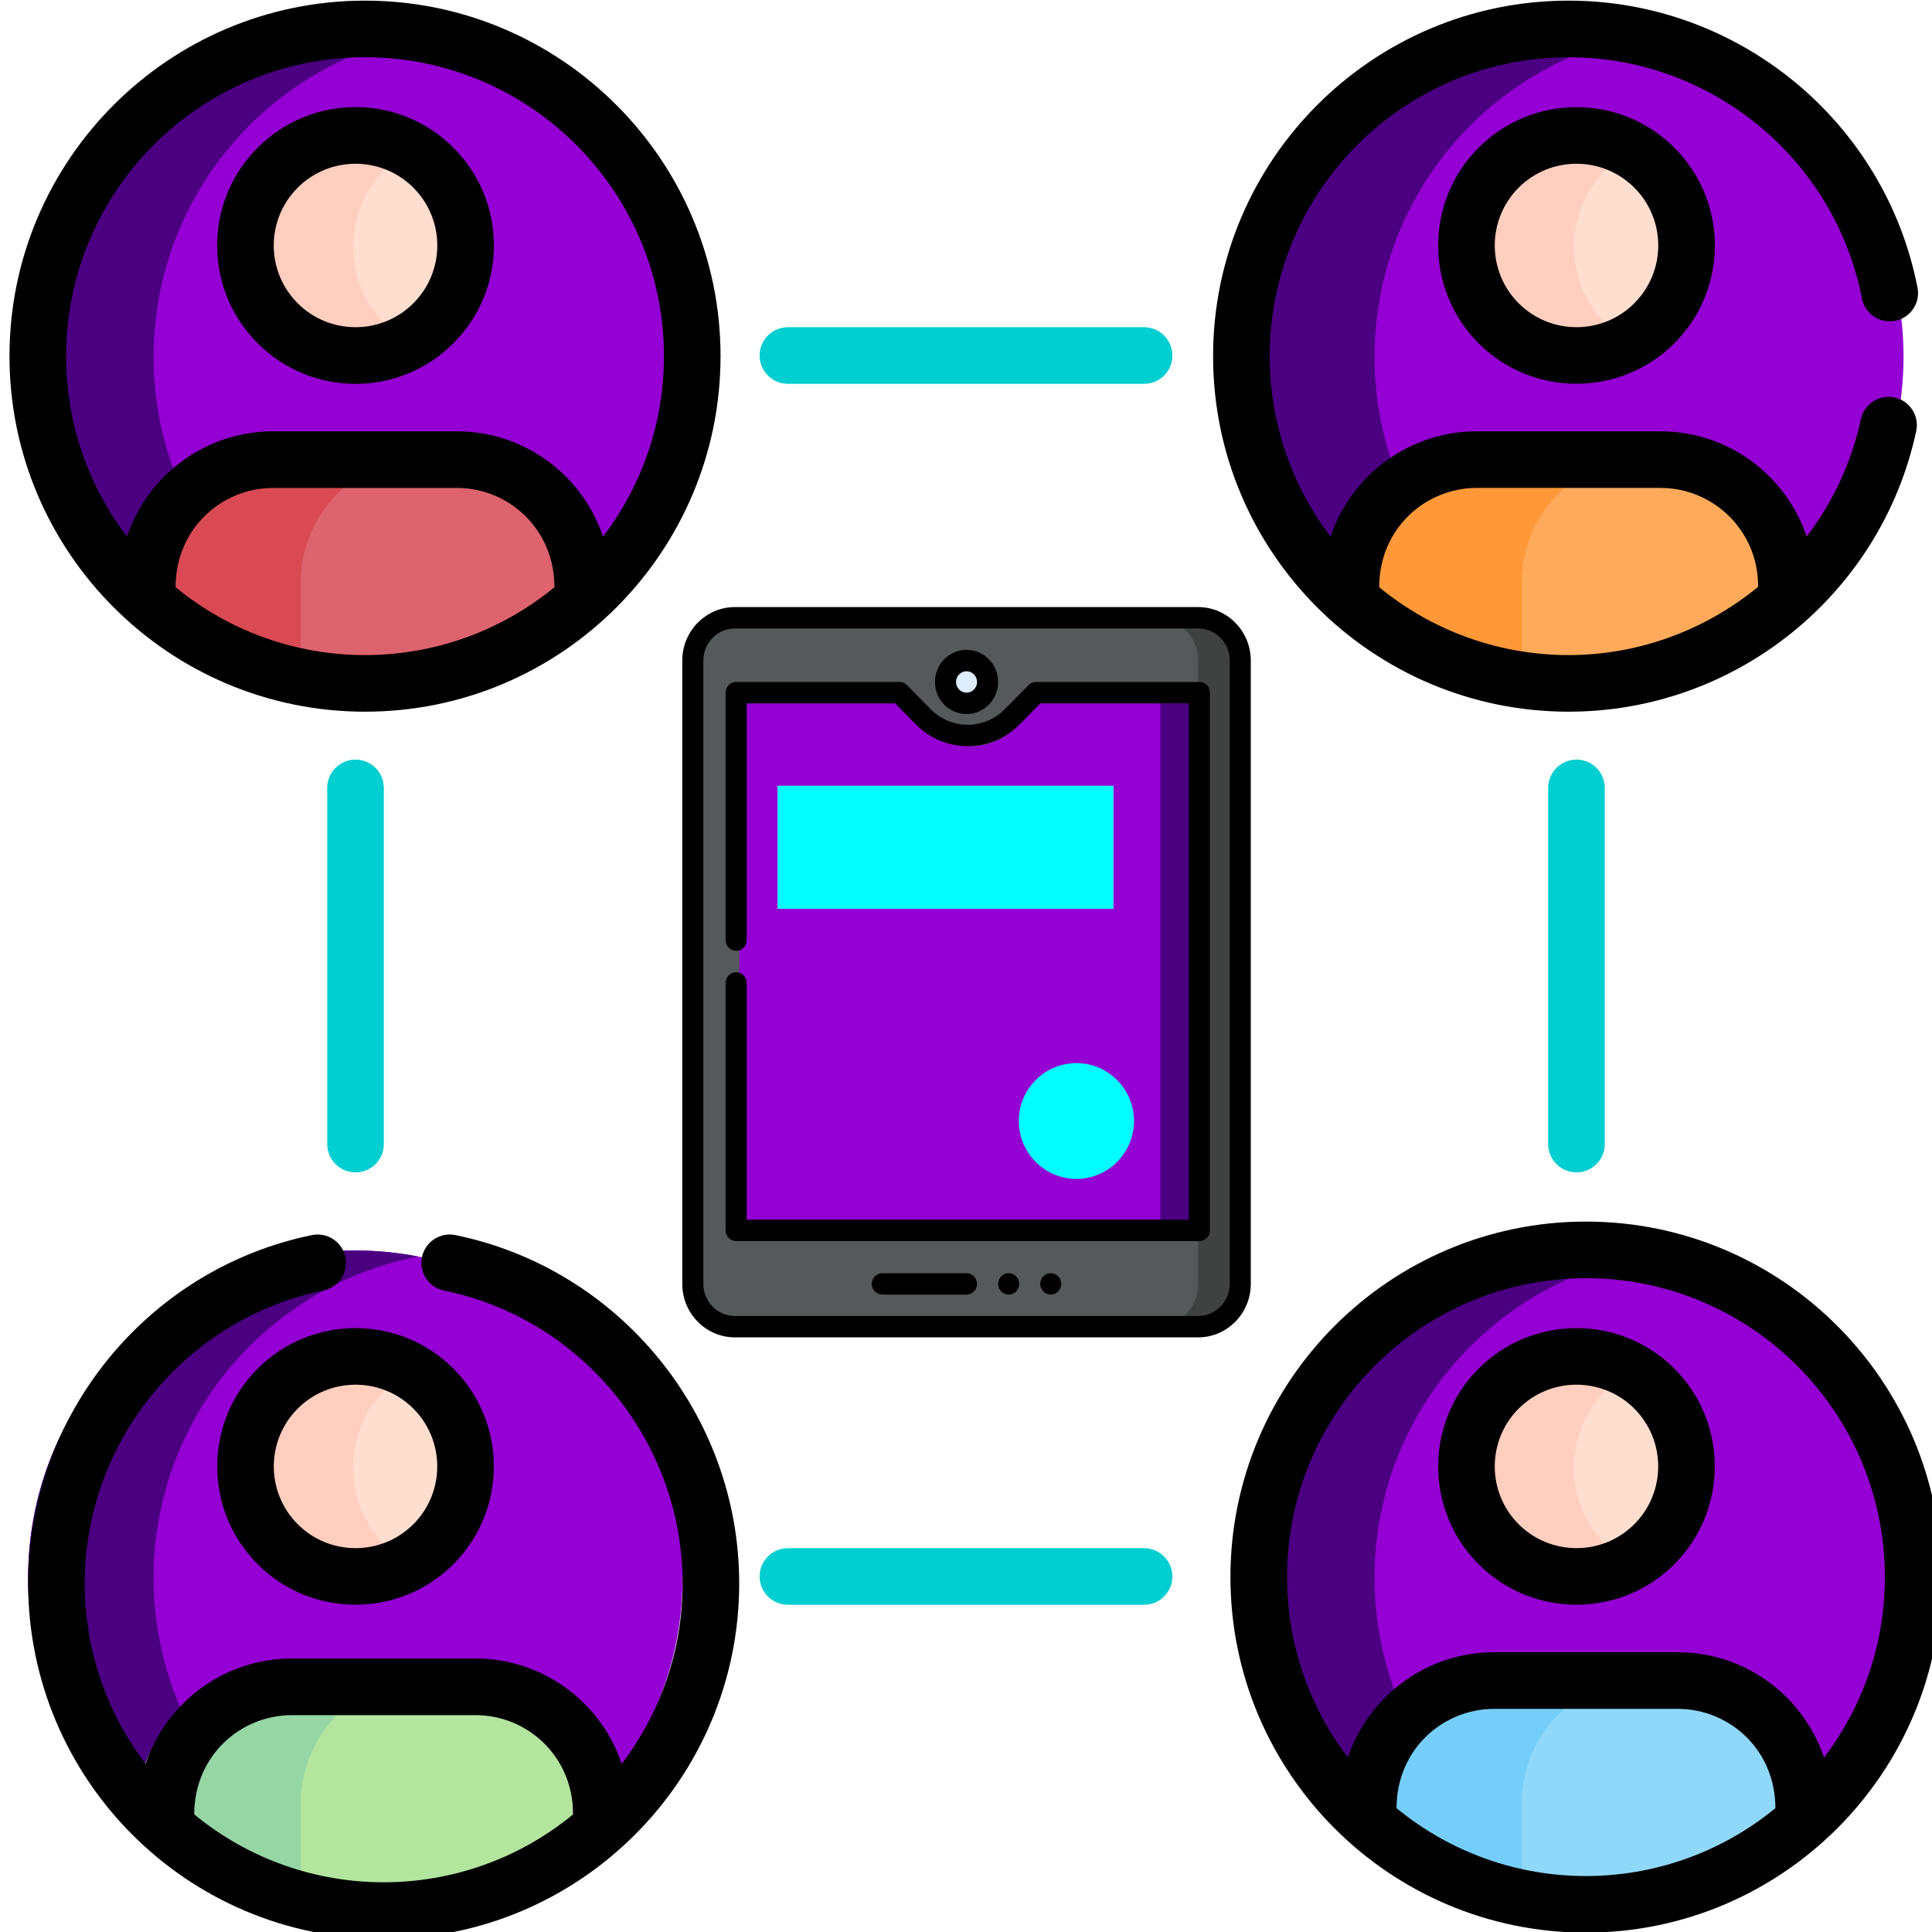 <?xml version="1.0" encoding="UTF-8" standalone="no"?>
<svg
   xmlns:dc="http://purl.org/dc/elements/1.1/"
   xmlns:cc="http://creativecommons.org/ns#"
   xmlns:rdf="http://www.w3.org/1999/02/22-rdf-syntax-ns#"
   xmlns:svg="http://www.w3.org/2000/svg"
   xmlns="http://www.w3.org/2000/svg"
   xmlns:sodipodi="http://sodipodi.sourceforge.net/DTD/sodipodi-0.dtd"
   xmlns:inkscape="http://www.inkscape.org/namespaces/inkscape"
   id="Capa_1"
   enable-background="new 0 0 511.999 511.999"
   height="512"
   viewBox="0 0 511.999 511.999"
   width="512"
   version="1.1"
   sodipodi:docname="eqquipe.svg"
   inkscape:version="0.92.3 (2405546, 2018-03-11)">
  <defs
     id="defs99" />
  <sodipodi:namedview
     pagecolor="#ffffff"
     bordercolor="#666666"
     borderopacity="1"
     objecttolerance="10"
     gridtolerance="10"
     guidetolerance="10"
     inkscape:pageopacity="0"
     inkscape:pageshadow="2"
     inkscape:window-width="1440"
     inkscape:window-height="858"
     id="namedview97"
     showgrid="false"
     inkscape:zoom="0.4609375"
     inkscape:cx="-165.9661"
     inkscape:cy="256"
     inkscape:window-x="-11"
     inkscape:window-y="-11"
     inkscape:window-maximized="1"
     inkscape:current-layer="Capa_1" />
  <g
     id="g94">
    <g
       id="g62">
      <path
         d="m360.035 159.278 5.463-3.66h105l4.942 3.66c17.802-15.882 29.016-38.993 29.016-64.727 0-47.893-38.825-86.718-86.718-86.718s-86.718 38.825-86.718 86.718c0 25.734 11.213 48.845 29.015 64.727z"
         id="path2"
         fill="#3f6d8e"
         style="fill:#9400d3" />
      <g
         id="g6">
        <path
           d="m364.27 94.551c0-42.206 30.155-77.364 70.093-85.12-5.381-1.045-10.938-1.599-16.625-1.599-47.893 0-86.718 38.825-86.718 86.718 0 25.734 11.213 48.845 29.015 64.727l5.463-3.66h23.937c-15.551-15.672-25.165-37.243-25.165-61.066z"
           id="path4"
           fill="#365e7d"
           style="fill:#4b0082" />
      </g>
      <circle
         cx="417.738"
         cy="65.384"
         r="29.167"
         id="circle10"
         fill="#ffdecf" />
      <path
         d="m425.649 86.008c-11.39-11.39-11.39-29.858 0-41.248 1.937-1.936 4.081-3.535 6.356-4.813-11.112-6.24-25.438-4.641-34.892 4.813-11.39 11.39-11.39 29.858 0 41.248 9.454 9.454 23.78 11.053 34.892 4.813-2.275-1.278-4.419-2.877-6.356-4.813z"
         id="path12"
         fill="#ffcebe" />
      <path
         d="m442.082 121.968c-10.318 0-40.27 0-48.688 0-18.424 0-33.359 14.935-33.359 33.359v3.951c15.329 13.675 35.543 21.991 57.703 21.991 22.159 0 42.373-8.316 57.703-21.991v-3.951c0-18.424-14.936-33.359-33.359-33.359z"
         id="path14"
         fill="#ffaa5b" />
      <path
         d="m403.285 154.327c0-15.623 10.741-28.732 25.24-32.359-12.864 0-29.25 0-35.131 0-18.423 0-33.359 14.935-33.359 33.359v3.951c11.921 10.635 26.803 18.006 43.25 20.768z"
         id="path16"
         fill="#ff9838" />
      <path
         d="m36.472 159.278 5.463-3.66h105l4.942 3.66c17.802-15.882 29.016-38.993 29.016-64.727 0-47.893-38.825-86.718-86.718-86.718s-86.718 38.825-86.718 86.718c0 25.734 11.213 48.845 29.015 64.727z"
         id="path18"
         fill="#3f6d8e"
         style="fill:#9400d3;fill-opacity:1" />
      <g
         id="g22">
        <path
           d="m40.707 94.551c0-42.206 30.155-77.364 70.093-85.12-5.381-1.045-10.938-1.599-16.625-1.599-47.893 0-86.718 38.825-86.718 86.718 0 25.734 11.213 48.845 29.015 64.727l5.463-3.66h23.937c-15.551-15.672-25.165-37.243-25.165-61.066z"
           id="path20"
           fill="#365e7d"
           style="fill:#4b0082;fill-opacity:1" />
      </g>
      <circle
         cx="94.175"
         cy="65.384"
         r="29.167"
         id="circle24"
         fill="#ffdecf" />
      <path
         d="m102.086 86.008c-11.39-11.39-11.39-29.858 0-41.248 1.937-1.936 4.081-3.535 6.356-4.813-11.112-6.24-25.438-4.641-34.892 4.813-11.39 11.39-11.39 29.858 0 41.248 9.454 9.454 23.78 11.053 34.892 4.813-2.275-1.278-4.419-2.877-6.356-4.813z"
         id="path26"
         fill="#ffcebe" />
      <path
         d="m118.519 121.968c-10.318 0-40.27 0-48.688 0-18.424 0-33.359 14.935-33.359 33.359v3.951c15.329 13.675 35.543 21.991 57.703 21.991s42.373-8.316 57.703-21.991v-3.951c-.001-18.424-14.936-33.359-33.359-33.359z"
         id="path28"
         fill="#dd636e" />
      <path
         d="m79.722 154.327c0-15.623 10.741-28.732 25.24-32.359-12.864 0-29.25 0-35.131 0-18.423 0-33.359 14.935-33.359 33.359v3.951c11.921 10.635 26.803 18.006 43.25 20.768z"
         id="path30"
         fill="#da4a54" />
      <path
         d="m360.035 482.84 5.463-3.66h105l4.942 3.66c17.802-15.882 29.016-38.993 29.016-64.727 0-47.893-38.825-86.718-86.718-86.718s-86.718 38.825-86.718 86.718c0 25.734 11.213 48.846 29.015 64.727z"
         id="path32"
         fill="#3f6d8e"
         style="fill:#9400d3;fill-opacity:1" />
      <g
         id="g36">
        <path
           d="m364.27 418.113c0-42.206 30.155-77.364 70.093-85.12-5.381-1.045-10.938-1.599-16.625-1.599-47.893 0-86.718 38.825-86.718 86.718 0 25.734 11.213 48.845 29.015 64.727l5.463-3.66h23.937c-15.551-15.671-25.165-37.242-25.165-61.066z"
           id="path34"
           fill="#365e7d"
           style="fill:#4b0082;fill-opacity:1" />
      </g>
      <circle
         cx="417.738"
         cy="388.946"
         r="29.167"
         id="circle38"
         fill="#ffdecf" />
      <path
         d="m425.649 409.571c-11.39-11.39-11.39-29.858 0-41.248 1.937-1.936 4.081-3.535 6.356-4.813-11.112-6.24-25.438-4.641-34.892 4.813-11.39 11.39-11.39 29.858 0 41.248 9.454 9.454 23.78 11.053 34.892 4.813-2.275-1.278-4.419-2.877-6.356-4.813z"
         id="path40"
         fill="#ffcebe" />
      <path
         d="m442.082 445.53c-10.318 0-40.27 0-48.688 0-18.424 0-33.359 14.935-33.359 33.359v3.951c15.329 13.675 35.543 21.991 57.703 21.991 22.159 0 42.373-8.316 57.703-21.991v-3.951c0-18.423-14.936-33.359-33.359-33.359z"
         id="path42"
         fill="#90d8f9" />
      <path
         d="m403.285 477.889c0-15.623 10.741-28.732 25.24-32.359-12.864 0-29.25 0-35.131 0-18.423 0-33.359 14.935-33.359 33.359v3.951c11.921 10.635 26.803 18.006 43.25 20.768z"
         id="path44"
         fill="#75cef9" />
      <path
         d="m36.472 482.84 5.463-3.66h105l4.942 3.66c17.802-15.882 29.016-38.993 29.016-64.727 0-47.893-38.825-86.718-86.718-86.718s-86.718 38.825-86.718 86.718c0 25.734 11.213 48.846 29.015 64.727z"
         id="path46"
         fill="#3f6d8e"
         style="fill:#9400d3;fill-opacity:1" />
      <g
         id="g50">
        <path
           d="m40.707 418.113c0-42.206 30.155-77.364 70.093-85.12-5.381-1.045-10.938-1.599-16.625-1.599-47.893 0-86.718 38.825-86.718 86.718 0 25.734 11.213 48.845 29.015 64.727l5.463-3.66h23.937c-15.551-15.671-25.165-37.242-25.165-61.066z"
           id="path48"
           fill="#365e7d"
           style="fill:#4b0082;fill-opacity:1" />
      </g>
      <circle
         cx="94.175"
         cy="388.946"
         r="29.167"
         id="circle52"
         fill="#ffdecf" />
      <path
         d="m102.086 409.571c-11.39-11.39-11.39-29.858 0-41.248 1.937-1.936 4.081-3.535 6.356-4.813-11.112-6.24-25.438-4.641-34.892 4.813-11.39 11.39-11.39 29.858 0 41.248 9.454 9.454 23.78 11.053 34.892 4.813-2.275-1.278-4.419-2.877-6.356-4.813z"
         id="path54"
         fill="#ffcebe" />
      <path
         d="m118.519 445.53c-10.318 0-40.27 0-48.688 0-18.424 0-33.359 14.935-33.359 33.359v3.951c15.329 13.675 35.543 21.991 57.703 21.991s42.373-8.316 57.703-21.991v-3.951c-.001-18.423-14.936-33.359-33.359-33.359z"
         id="path56"
         fill="#b3e59f" />
      <path
         d="m79.722 477.889c0-15.623 10.741-28.732 25.24-32.359-12.864 0-29.25 0-35.131 0-18.423 0-33.359 14.935-33.359 33.359v3.951c11.921 10.635 26.803 18.006 43.25 20.768z"
         id="path58"
         fill="#95d6a4" />
    </g>
    <g
       id="g92">
      <path
         d="m 96.732,188.606 c 52.09,0 94.219,-42.331 94.219,-94.218 0,-51.953 -42.267,-94.219 -94.219,-94.219 -51.952,0 -94.218,42.266 -94.218,94.218 0,51.911 42.236,94.219 94.218,94.219 z m 50.203,-32.988 c -14.197,11.661 -31.871,17.988 -50.203,17.988 -17.936,0 -35.71,-6.084 -50.202,-17.987 0,-15.529 12.243,-26.314 25.858,-26.314 h 48.688 c 13.629,-0.001 25.859,10.796 25.859,26.313 z M 96.732,15.169 c 43.682,0 79.219,35.537 79.219,79.218 0,17.96 -6.017,34.535 -16.127,47.837 -5.426,-16.205 -20.739,-27.92 -38.748,-27.92 H 72.388 c -18.007,0 -33.321,11.715 -38.747,27.92 -10.11,-13.302 -16.127,-29.877 -16.127,-47.837 0,-43.681 35.537,-79.218 79.218,-79.218 z"
         id="path68"
         inkscape:connector-curvature="0" />
      <path
         d="m 420.296,323.73 c -51.952,0 -94.219,42.267 -94.219,94.219 0,51.931 42.191,94.218 94.219,94.218 51.766,0 94.218,-42.078 94.218,-94.218 0,-51.952 -42.266,-94.219 -94.218,-94.219 z m 50.202,155.45 c -29.09,23.894 -71.085,24.083 -100.405,0 0,-15.529 12.243,-26.313 25.858,-26.313 h 48.688 c 13.631,-0.001 25.859,10.795 25.859,26.313 z m 12.889,-13.394 c -5.426,-16.205 -20.739,-27.92 -38.747,-27.92 h -48.688 c -18.007,0 -33.32,11.715 -38.746,27.92 -10.111,-13.302 -16.128,-29.877 -16.128,-47.837 0,-43.682 35.537,-79.219 79.219,-79.219 43.681,0 79.218,35.537 79.218,79.219 -10e-4,17.96 -6.018,34.535 -16.128,47.837 z"
         id="path70"
         inkscape:connector-curvature="0" />
      <path
         d="m120.145 90.979c14.331-14.33 14.332-37.524 0-51.854h.001c-14.329-14.329-37.524-14.333-51.854 0-14.332 14.329-14.333 37.522-.002 51.854 14.329 14.329 37.524 14.332 51.855 0zm-41.248-41.249c8.448-8.448 22.193-8.448 30.641 0h.001c8.467 8.468 8.468 22.173-.001 30.642-8.447 8.447-22.192 8.447-30.642 0-8.467-8.468-8.468-22.173.001-30.642z"
         id="path72" />
      <path
         d="m68.291 414.542c14.293 14.293 37.557 14.295 51.854 0 14.296-14.297 14.296-37.56 0-51.856h-.001c-14.295-14.295-37.558-14.295-51.854 0-14.296 14.296-14.296 37.559.001 51.856zm10.605-41.249c8.45-8.448 22.194-8.448 30.642 0 8.448 8.447 8.448 22.194.001 30.642-8.447 8.449-22.194 8.449-30.642 0-8.448-8.448-8.448-22.195-.001-30.642z"
         id="path74" />
      <path
         d="m391.853 39.124c-14.295 14.296-14.295 37.558 0 51.854 14.311 14.311 37.575 14.282 51.855 0 14.331-14.33 14.332-37.524 0-51.854h.001c-14.297-14.298-37.56-14.296-51.856 0zm41.249 41.248c-8.447 8.448-22.192 8.449-30.642 0-8.448-8.448-8.448-22.194 0-30.642 8.447-8.448 22.195-8.448 30.642 0h.001c8.467 8.469 8.468 22.174-.001 30.642z"
         id="path76" />
      <path
         d="m443.708 362.686c-14.295-14.295-37.559-14.296-51.855.001-14.295 14.296-14.295 37.559.001 51.855s37.558 14.295 51.855 0c14.296-14.297 14.296-37.56-.001-51.856zm-10.605 41.249c-8.447 8.448-22.193 8.449-30.643.001-8.447-8.448-8.447-22.195-.001-30.643 8.449-8.447 22.194-8.448 30.643 0 8.448 8.447 8.448 22.194.001 30.642z"
         id="path78" />
      <path
         d="m303.19 101.718c4.143 0 7.5-3.358 7.5-7.5s-3.357-7.5-7.5-7.5h-94.382c-4.143 0-7.5 3.358-7.5 7.5s3.357 7.5 7.5 7.5z"
         id="path80"
         style="fill:#00ced1" />
      <path
         d="m208.809 410.281c-4.143 0-7.5 3.357-7.5 7.5s3.357 7.5 7.5 7.5h94.382c4.143 0 7.5-3.357 7.5-7.5s-3.357-7.5-7.5-7.5z"
         id="path82"
         style="fill:#00ced1" />
      <path
         d="m101.718 303.19v-94.382c0-4.143-3.357-7.5-7.5-7.5s-7.5 3.357-7.5 7.5v94.382c0 4.143 3.357 7.5 7.5 7.5s7.5-3.357 7.5-7.5z"
         id="path84"
         style="fill:#00ced1" />
      <path
         d="m425.28 303.19v-94.382c0-4.143-3.357-7.5-7.5-7.5s-7.5 3.357-7.5 7.5v94.382c0 4.143 3.357 7.5 7.5 7.5s7.5-3.357 7.5-7.5z"
         id="path86"
         style="fill:#00ced1" />
      <path
         d="m 493.441,79.1 c 0.794,4.065 4.739,6.719 8.799,5.922 4.065,-0.794 6.717,-4.734 5.922,-8.799 C 499.551,32.154 460.665,0.168 415.701,0.168 363.749,0.168 321.482,42.434 321.482,94.386 c 0,52.203 42.439,94.218 94.219,94.218 44.493,0 82.867,-31.259 92.115,-74.37 0.869,-4.05 -1.71,-8.038 -5.76,-8.906 -4.045,-0.866 -8.037,1.71 -8.906,5.76 -2.48,11.56 -7.495,22.102 -14.368,31.107 -5.434,-16.191 -20.74,-27.892 -38.737,-27.892 h -48.688 c -18.007,0 -33.321,11.715 -38.747,27.92 -10.111,-13.302 -16.127,-29.877 -16.127,-47.837 -10e-4,-43.681 35.537,-79.218 79.218,-79.218 37.807,0 70.501,26.887 77.74,63.932 z m -102.084,50.203 h 48.688 c 14.259,0 25.858,11.6 25.858,25.859 v 0.367 c -13.827,11.339 -31.431,18.076 -50.202,18.076 -17.678,0 -35.531,-5.936 -50.203,-17.988 0,-15.529 12.243,-26.314 25.859,-26.314 z"
         id="path88"
         inkscape:connector-curvature="0" />
      <path
         d="m 101.675,513.828 c 51.995,0 94.219,-42.284 94.219,-94.218 0,-44.551 -31.632,-83.368 -75.213,-92.3 -4.052,-0.825 -8.022,1.784 -8.854,5.842 -0.832,4.058 1.784,8.021 5.842,8.854 36.635,7.507 63.225,40.145 63.225,77.604 0,17.959 -6.017,34.534 -16.128,47.837 -5.426,-16.205 -20.739,-27.92 -38.747,-27.92 H 77.331 c -18.007,0 -33.321,11.715 -38.747,27.92 -10.11,-13.302 -16.127,-29.877 -16.127,-47.837 0,-37.46 26.589,-70.098 63.224,-77.604 4.058,-0.832 6.673,-4.796 5.842,-8.854 -0.831,-4.058 -4.794,-6.669 -8.854,-5.842 -43.581,8.932 -75.212,47.749 -75.212,92.3 0,51.858 42.109,94.218 94.218,94.218 z M 77.331,454.527 h 48.688 c 13.63,0 25.859,10.796 25.859,26.313 -29.04,23.852 -71.046,24.115 -100.405,0 0,-15.529 12.243,-26.313 25.858,-26.313 z"
         id="path90"
         inkscape:connector-curvature="0" />
    </g>
  </g>
  <g
     id="g901"
     transform="translate(525.016,-221.288)">
    <g
       transform="matrix(0.372,0,0,0.378,-364.108,382.169)"
       id="g961">
      <path
         style="fill:#404242"
         inkscape:connector-curvature="0"
         d="m 421,7.5 h -30 v 497 h 30 c 16.57,0 30,-13.43 30,-30 v -437 c 0,-16.57 -13.43,-30 -30,-30 z"
         id="path939" />
      <path
         style="fill:#565959"
         inkscape:connector-curvature="0"
         d="M 391,7.5 H 91 c -16.57,0 -30,13.43 -30,30 v 437 c 0,16.57 13.43,30 30,30 h 300 c 16.57,0 30,-13.43 30,-30 v -30 L 331,256 421,67.5 v -30 c 0,-16.57 -13.43,-30 -30,-30 z"
         id="path941" />
      <path
         style="fill:#4b0082"
         inkscape:connector-curvature="0"
         d="m 286,256 105,188.5 h 30 v -377 h -30 z"
         id="path943" />
      <path
         style="fill:#9400d3"
         inkscape:connector-curvature="0"
         d="m 307.768,67.5 c -9.144,9.139 -16.831,16.82 -16.844,16.82 -8.147,8.139 -19.39,13.18 -31.789,13.18 -12.399,0 -23.642,-5.041 -31.82,-13.18 l -16.82,-16.82 H 94.135 v 377 H 394.135 v -377 z"
         id="path945" />
      <circle
         style="fill:#deecff"
         cx="256"
         cy="52.5"
         r="15"
         id="circle947" />
      <circle
         cx="286"
         cy="474.5"
         r="7.5"
         id="circle949" />
      <circle
         cx="316"
         cy="474.5"
         r="7.5"
         id="circle951" />
      <path
         inkscape:connector-curvature="0"
         d="m 256,467 h -60 c -4.142,0 -7.5,3.357 -7.5,7.5 0,4.143 3.358,7.5 7.5,7.5 h 60 c 4.142,0 7.5,-3.357 7.5,-7.5 0,-4.143 -3.358,-7.5 -7.5,-7.5 z"
         id="path953" />
      <path
         inkscape:connector-curvature="0"
         d="M 421,0 H 91 C 70.322,0 53.5,16.822 53.5,37.5 v 437 c 0,20.678 16.822,37.5 37.5,37.5 h 330 c 20.678,0 37.5,-16.822 37.5,-37.5 V 37.5 C 458.5,16.822 441.678,0 421,0 Z m 22.5,474.5 c 0,12.406 -10.093,22.5 -22.5,22.5 H 91 C 78.593,497 68.5,486.906 68.5,474.5 V 37.5 C 68.5,25.094 78.593,15 91,15 h 330 c 12.407,0 22.5,10.094 22.5,22.5 z"
         id="path955" />
      <path
         inkscape:connector-curvature="0"
         d="M 256,75 C 268.407,75 278.5,64.906 278.5,52.5 278.5,40.094 268.407,30 256,30 243.593,30 233.5,40.094 233.5,52.5 233.5,64.906 243.593,75 256,75 Z m 0,-30 c 4.136,0 7.5,3.364 7.5,7.5 0,4.136 -3.364,7.5 -7.5,7.5 -4.136,0 -7.5,-3.364 -7.5,-7.5 0,-4.136 3.364,-7.5 7.5,-7.5 z"
         id="path957" />
      <path
         inkscape:connector-curvature="0"
         d="m 421.868,52.5 h -116.367 c -1.988,0 -3.896,0.79 -5.302,2.195 -10.516,10.511 -16.843,16.818 -16.843,16.818 -7.091,7.086 -16.498,10.987 -26.488,10.987 -9.983,0 -19.405,-3.905 -26.517,-10.984 l -16.82,-16.819 c -1.406,-1.407 -3.313,-2.197 -5.303,-2.197 H 91.868 c -4.142,0 -7.5,3.357 -7.5,7.5 v 173.5 c 0,4.143 3.358,7.5 7.5,7.5 4.142,0 7.5,-3.357 7.5,-7.5 V 67.5 H 205.122 l 14.635,14.635 c 9.955,9.908 23.134,15.365 37.111,15.365 13.994,0 27.167,-5.46 37.09,-15.375 0.425,-0.419 14.648,-14.625 14.648,-14.625 h 105.762 v 362 H 99.368 v -166 c 0,-4.143 -3.358,-7.5 -7.5,-7.5 -4.142,0 -7.5,3.357 -7.5,7.5 V 437 c 0,4.143 3.358,7.5 7.5,7.5 H 421.868 c 4.142,0 7.5,-3.357 7.5,-7.5 V 60 c 0,-4.143 -3.358,-7.5 -7.5,-7.5 z"
         id="path959" />
    </g>
    <rect
       y="429.58"
       x="-318.893"
       height="32.499"
       width="88.906"
       id="rect866"
       style="opacity:0.992;fill:#00ffff;fill-opacity:1;fill-rule:nonzero;stroke:#47ffff;stroke-width:0.143;stroke-miterlimit:4;stroke-dasharray:none;stroke-opacity:1" />
    <ellipse
       ry="15.32"
       rx="15.239"
       cy="518.365"
       cx="-239.763"
       id="path885"
       style="opacity:0.992;fill:#00ffff;fill-opacity:1;fill-rule:nonzero;stroke:#47ffff;stroke-width:0.044;stroke-miterlimit:4;stroke-dasharray:none;stroke-opacity:1" />
  </g>
</svg>
